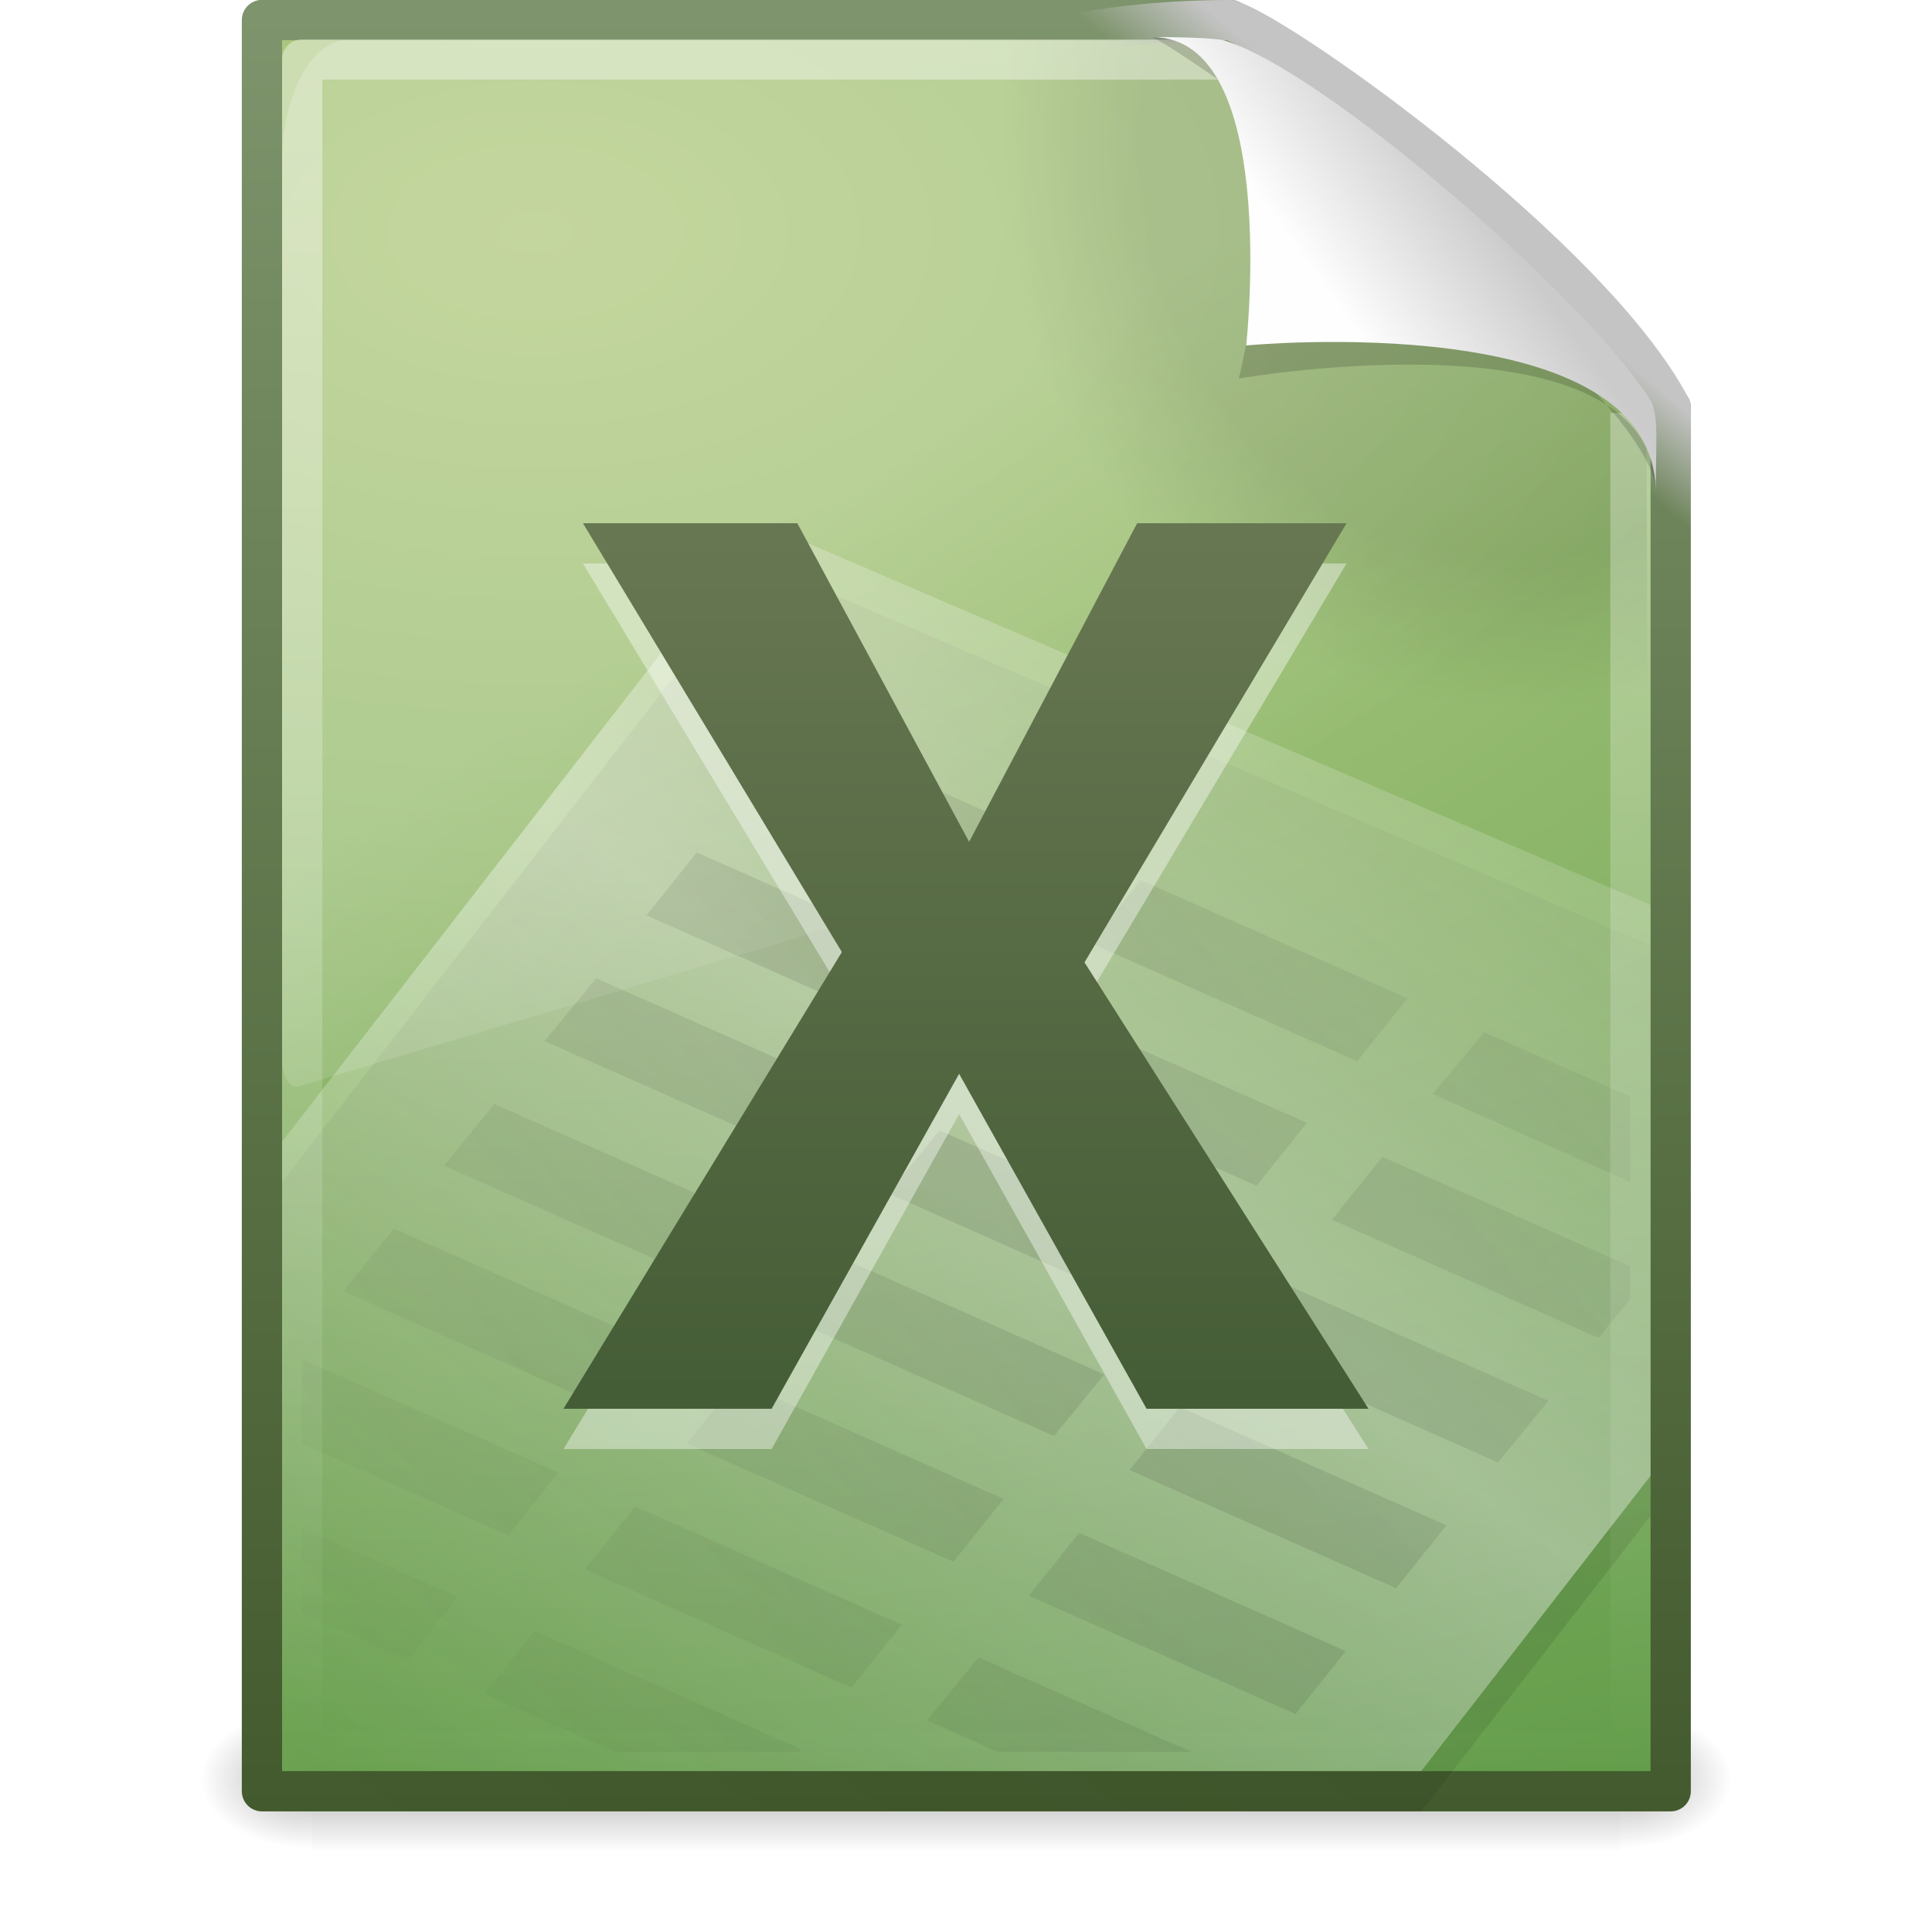 <?xml version="1.0" encoding="UTF-8" standalone="no"?>
<!-- Created with Inkscape (http://www.inkscape.org/) -->

<svg
   xmlns:dc="http://purl.org/dc/elements/1.1/"
   xmlns:cc="http://creativecommons.org/ns#"
   xmlns:rdf="http://www.w3.org/1999/02/22-rdf-syntax-ns#"
   xmlns:svg="http://www.w3.org/2000/svg"
   xmlns="http://www.w3.org/2000/svg"
   xmlns:xlink="http://www.w3.org/1999/xlink"
   xmlns:sodipodi="http://sodipodi.sourceforge.net/DTD/sodipodi-0.dtd"
   xmlns:inkscape="http://www.inkscape.org/namespaces/inkscape"
   version="1.0"
   width="48"
   height="48"
   id="svg2466"
   inkscape:version="0.48.4 r9939"
   sodipodi:docname="gnome-mime-application-vnd.openxmlformats-officedocument.spreadsheetml.sheet.svg">
  <sodipodi:namedview
     pagecolor="#ffffff"
     bordercolor="#666666"
     borderopacity="1"
     objecttolerance="10"
     gridtolerance="10"
     guidetolerance="10"
     inkscape:pageopacity="0"
     inkscape:pageshadow="2"
     inkscape:window-width="640"
     inkscape:window-height="480"
     id="namedview286114" />
  <defs
     id="defs2468">
    <linearGradient
       id="linearGradient5048">
      <stop
         id="stop5050"
         style="stop-color:#000000;stop-opacity:0"
         offset="0" />
      <stop
         id="stop5056"
         style="stop-color:#000000;stop-opacity:1"
         offset="0.5" />
      <stop
         id="stop5052"
         style="stop-color:#000000;stop-opacity:0"
         offset="1" />
    </linearGradient>
    <linearGradient
       x1="302.857"
       y1="366.648"
       x2="302.857"
       y2="609.505"
       id="linearGradient5536"
       xlink:href="#linearGradient5048"
       gradientUnits="userSpaceOnUse"
       gradientTransform="matrix(6.732488e-2,0,0,1.470022e-2,-0.333,37.04)" />
    <radialGradient
       cx="605.714"
       cy="486.648"
       r="117.143"
       fx="605.714"
       fy="486.648"
       id="radialGradient5533"
       xlink:href="#linearGradient5060"
       gradientUnits="userSpaceOnUse"
       gradientTransform="matrix(-2.303994e-2,0,0,1.470022e-2,21.631,37.04)" />
    <linearGradient
       id="linearGradient5060">
      <stop
         id="stop5062"
         style="stop-color:#000000;stop-opacity:1"
         offset="0" />
      <stop
         id="stop5064"
         style="stop-color:#000000;stop-opacity:0"
         offset="1" />
    </linearGradient>
    <radialGradient
       cx="605.714"
       cy="486.648"
       r="117.143"
       fx="605.714"
       fy="486.648"
       id="radialGradient5530"
       xlink:href="#linearGradient5060"
       gradientUnits="userSpaceOnUse"
       gradientTransform="matrix(2.303995e-2,0,0,1.470022e-2,26.369,37.04)" />
    <linearGradient
       id="linearGradient4711-257-850-696-320-311-361-101-393">
      <stop
         id="stop5651"
         style="stop-color:#425a2d;stop-opacity:1"
         offset="0" />
      <stop
         id="stop5653"
         style="stop-color:#7f956d;stop-opacity:1"
         offset="1" />
    </linearGradient>
    <linearGradient
       x1="-51.786"
       y1="53.624"
       x2="-51.786"
       y2="2.906"
       id="linearGradient5527-35-740-559-500-69-407-137"
       xlink:href="#linearGradient4711-257-850-696-320-311-361-101-393"
       gradientUnits="userSpaceOnUse"
       gradientTransform="matrix(0.807,0,0,0.895,59.418,-2.981)" />
    <linearGradient
       id="linearGradient4145-42-322-778-541-32-432-871-622">
      <stop
         id="stop5641"
         style="stop-color:#b5cc85;stop-opacity:1"
         offset="0" />
      <stop
         id="stop5643"
         style="stop-color:#9abe74;stop-opacity:1"
         offset="0.262" />
      <stop
         id="stop5645"
         style="stop-color:#669f4d;stop-opacity:1"
         offset="0.705" />
      <stop
         id="stop5647"
         style="stop-color:#47892b;stop-opacity:1"
         offset="1" />
    </linearGradient>
    <radialGradient
       cx="14.239"
       cy="11.49"
       r="18"
       fx="14.239"
       fy="11.49"
       id="radialGradient5525-350-404-120-454-819-403-836"
       xlink:href="#linearGradient4145-42-322-778-541-32-432-871-622"
       gradientUnits="userSpaceOnUse"
       gradientTransform="matrix(0,3.179,-5.299,0,74.199,-39.503)" />
    <linearGradient
       id="linearGradient4000">
      <stop
         id="stop4002"
         style="stop-color:#000000;stop-opacity:1"
         offset="0" />
      <stop
         id="stop4004"
         style="stop-color:#000000;stop-opacity:0"
         offset="1" />
    </linearGradient>
    <linearGradient
       x1="75.854"
       y1="28"
       x2="91"
       y2="12"
       id="linearGradient2464"
       xlink:href="#linearGradient4000"
       gradientUnits="userSpaceOnUse"
       gradientTransform="matrix(1.187,0,0,0.919,-63.589,5.031)"
       spreadMethod="reflect" />
    <linearGradient
       id="linearGradient5293">
      <stop
         id="stop5295"
         style="stop-color:#ffffff;stop-opacity:1"
         offset="0" />
      <stop
         id="stop5297"
         style="stop-color:#ffffff;stop-opacity:0"
         offset="1" />
    </linearGradient>
    <linearGradient
       x1="75.854"
       y1="28"
       x2="91"
       y2="12"
       id="linearGradient2461"
       xlink:href="#linearGradient5293"
       gradientUnits="userSpaceOnUse"
       gradientTransform="matrix(1.187,0,0,0.919,-63.46,3.92)"
       spreadMethod="reflect" />
    <linearGradient
       id="linearGradient3759">
      <stop
         id="stop3761"
         style="stop-color:#000000;stop-opacity:1"
         offset="0" />
      <stop
         id="stop3763"
         style="stop-color:#000000;stop-opacity:0"
         offset="1" />
    </linearGradient>
    <linearGradient
       x1="-43.305"
       y1="34.497"
       x2="-25.366"
       y2="20.127"
       id="linearGradient2457"
       xlink:href="#linearGradient3759"
       gradientUnits="userSpaceOnUse"
       gradientTransform="translate(69.562,-4.009)"
       spreadMethod="reflect" />
    <radialGradient
       cx="102"
       cy="112.305"
       r="139.559"
       id="XMLID_8_"
       gradientUnits="userSpaceOnUse">
      <stop
         id="stop41"
         style="stop-color:#000000;stop-opacity:1"
         offset="0" />
      <stop
         id="stop47"
         style="stop-color:#000000;stop-opacity:1"
         offset="0.189" />
      <stop
         id="stop49"
         style="stop-color:#000000;stop-opacity:0"
         offset="0.257" />
      <stop
         id="stop51"
         style="stop-color:#000000;stop-opacity:0"
         offset="1" />
    </radialGradient>
    <radialGradient
       cx="102"
       cy="112.305"
       r="139.559"
       id="radialGradient5516"
       xlink:href="#XMLID_8_"
       gradientUnits="userSpaceOnUse"
       gradientTransform="matrix(0.362,0,0,-0.391,0.859,47.517)" />
    <linearGradient
       id="linearGradient8265-821-176-38-919-66-249">
      <stop
         id="stop2687"
         style="stop-color:#ffffff;stop-opacity:1"
         offset="0" />
      <stop
         id="stop2689"
         style="stop-color:#ffffff;stop-opacity:0"
         offset="1" />
    </linearGradient>
    <linearGradient
       x1="16.626"
       y1="15.298"
       x2="20.055"
       y2="24.628"
       id="linearGradient5513"
       xlink:href="#linearGradient8265-821-176-38-919-66-249"
       gradientUnits="userSpaceOnUse"
       gradientTransform="matrix(0.74,0,0,1.393,6.245,-7.317)" />
    <linearGradient
       id="linearGradient3211">
      <stop
         id="stop3213"
         style="stop-color:#ffffff;stop-opacity:1"
         offset="0" />
      <stop
         id="stop3215"
         style="stop-color:#ffffff;stop-opacity:0"
         offset="1" />
    </linearGradient>
    <linearGradient
       x1="24"
       y1="2"
       x2="24"
       y2="46.017"
       id="linearGradient5510"
       xlink:href="#linearGradient3211"
       gradientUnits="userSpaceOnUse"
       gradientTransform="matrix(1,0,0,0.978,8.002e-3,-0.967)" />
    <linearGradient
       id="linearGradient4267">
      <stop
         id="stop4269"
         style="stop-color:#c4c4c4;stop-opacity:1"
         offset="0" />
      <stop
         id="stop4271"
         style="stop-color:#c4c4c4;stop-opacity:0"
         offset="1" />
    </linearGradient>
    <linearGradient
       x1="35.517"
       y1="4.858"
       x2="34.103"
       y2="6.544"
       id="linearGradient5507"
       xlink:href="#linearGradient4267"
       gradientUnits="userSpaceOnUse"
       gradientTransform="translate(8.002e-3,0)" />
    <filter
       x="-0.148"
       y="-0.164"
       width="1.297"
       height="1.329"
       color-interpolation-filters="sRGB"
       id="filter3212">
      <feGaussianBlur
         stdDeviation="0.774"
         id="feGaussianBlur3214" />
    </filter>
    <linearGradient
       id="linearGradient8589">
      <stop
         id="stop8591"
         style="stop-color:#fefefe;stop-opacity:1"
         offset="0" />
      <stop
         id="stop8593"
         style="stop-color:#cbcbcb;stop-opacity:1"
         offset="1" />
    </linearGradient>
    <linearGradient
       x1="32.892"
       y1="8.059"
       x2="36.358"
       y2="5.457"
       id="linearGradient5503"
       xlink:href="#linearGradient8589"
       gradientUnits="userSpaceOnUse"
       gradientTransform="matrix(0.998,0,0,1.041,0.172,-1.106)" />
    <linearGradient
       id="linearGradient4106">
      <stop
         id="stop4108"
         style="stop-color:#355129;stop-opacity:1"
         offset="0" />
      <stop
         id="stop4110"
         style="stop-color:#7c8763;stop-opacity:1"
         offset="1" />
    </linearGradient>
    <linearGradient
       x1="24.239"
       y1="44.11"
       x2="24.239"
       y2="0.191"
       id="linearGradient2460"
       xlink:href="#linearGradient4106"
       gradientUnits="userSpaceOnUse"
       gradientTransform="matrix(1.045,0,0,1.01,3.441,0)" />
  </defs>
  <g
     id="layer1">
    <rect
       width="32.508"
       height="3.57"
       x="7.746"
       y="42.43"
       id="rect3869"
       style="opacity:0.3;fill:url(#linearGradient5536);fill-opacity:1;fill-rule:nonzero;stroke:none;stroke-width:1;marker:none;visibility:visible;display:inline;overflow:visible" />
    <path
       d="M 7.746,42.43 C 7.746,42.43 7.746,46 7.746,46 C 6.559,46.007 4.877,45.2 4.877,44.215 C 4.877,43.229 6.202,42.43 7.746,42.43 L 7.746,42.43 z"
       id="path3871"
       style="opacity:0.3;fill:url(#radialGradient5533);fill-opacity:1;fill-rule:nonzero;stroke:none;stroke-width:1;marker:none;visibility:visible;display:inline;overflow:visible" />
    <path
       d="M 40.254,42.43 C 40.254,42.43 40.254,46 40.254,46 C 41.441,46.007 43.123,45.2 43.123,44.215 C 43.123,43.229 41.798,42.43 40.254,42.43 z"
       id="path3873"
       style="opacity:0.3;fill:url(#radialGradient5530);fill-opacity:1;fill-rule:nonzero;stroke:none;stroke-width:1;marker:none;visibility:visible;display:inline;overflow:visible" />
    <path
       d="M 6.508,0.497 C 14.528,0.497 22.549,0.497 30.569,0.497 C 31.094,2.457 36.702,7.349 41.508,10.124 C 41.508,21.583 41.508,33.043 41.508,44.503 C 29.841,44.503 18.175,44.503 6.508,44.503 C 6.508,29.834 6.508,15.166 6.508,0.497 L 6.508,0.497 z"
       id="path3875"
       style="fill:url(#radialGradient5525-350-404-120-454-819-403-836);fill-opacity:1;stroke:url(#linearGradient5527-35-740-559-500-69-407-137);stroke-width:1;stroke-linecap:butt;stroke-linejoin:round;stroke-miterlimit:4;stroke-dasharray:none;stroke-dashoffset:0;stroke-opacity:1;display:inline" />
    <path
       d="M 18.921,14.003 C 14.949,19.121 10.98,24.245 7.008,29.363 C 7.008,34.574 7.008,39.792 7.008,45.003 C 16.442,45.003 25.875,45.003 35.309,45.003 C 37.919,41.639 38.321,41.127 41.008,37.665 C 41.008,32.939 41.008,28.231 41.008,23.486 C 33.213,20.138 23.983,16.177 18.921,14.003 z"
       id="path3743"
       style="opacity:0.1;fill:url(#linearGradient2464);fill-opacity:1;fill-rule:nonzero;stroke:none;stroke-width:0.912;stroke-linecap:butt;stroke-linejoin:miter;marker:none;marker-start:none;marker-mid:none;marker-end:none;stroke-miterlimit:4;stroke-dasharray:none;stroke-dashoffset:0;stroke-opacity:1;visibility:visible;display:inline;overflow:visible;enable-background:accumulate" />
    <path
       d="M 18.921,13.003 C 14.949,18.121 10.98,23.245 7.008,28.363 C 7.008,33.574 7.008,38.792 7.008,44.003 C 16.442,44.003 25.875,44.003 35.309,44.003 C 37.919,40.639 38.321,40.127 41.008,36.665 C 41.008,31.939 41.008,27.231 41.008,22.486 C 33.213,19.138 23.983,15.177 18.921,13.003 z"
       id="path3697"
       style="opacity:0.4;fill:url(#linearGradient2461);fill-opacity:1;fill-rule:nonzero;stroke:none;stroke-width:0.912;stroke-linecap:butt;stroke-linejoin:miter;marker:none;marker-start:none;marker-mid:none;marker-end:none;stroke-miterlimit:4;stroke-dasharray:none;stroke-dashoffset:0;stroke-opacity:1;visibility:visible;display:inline;overflow:visible;enable-background:accumulate" />
    <path
       d="M 19.812,18.084 L 18.562,19.647 L 25.187,22.584 L 26.437,21.022 L 19.812,18.084 z M 17.312,21.178 L 16.062,22.741 L 22.687,25.678 L 23.937,24.116 L 17.312,21.178 z M 28.343,21.866 L 27.093,23.428 L 33.718,26.366 L 34.968,24.803 L 28.343,21.866 z M 14.812,24.303 L 13.531,25.866 L 20.156,28.803 L 21.437,27.241 L 14.812,24.303 z M 25.843,24.959 L 24.593,26.522 L 31.218,29.459 L 32.468,27.897 L 25.843,24.959 z M 36.875,25.647 L 35.593,27.178 L 40.5,29.366 C 40.5,28.653 40.5,27.954 40.5,27.241 L 36.875,25.647 z M 12.281,27.428 L 11.031,28.959 L 17.656,31.897 L 18.906,30.366 L 12.281,27.428 z M 23.343,28.084 L 22.062,29.647 L 28.687,32.584 L 29.968,31.022 L 23.343,28.084 z M 34.343,28.741 L 33.093,30.303 L 39.718,33.241 L 40.5,32.272 C 40.5,32 40.5,31.732 40.5,31.459 L 34.343,28.741 z M 9.781,30.522 L 8.531,32.084 L 15.156,35.022 L 16.406,33.459 L 9.781,30.522 z M 20.812,31.209 L 19.562,32.741 L 26.187,35.678 L 27.437,34.147 L 20.812,31.209 z M 31.843,31.866 L 30.593,33.397 L 37.218,36.334 L 38.468,34.803 L 31.843,31.866 z M 7.5,33.772 C 7.5,34.47 7.5,35.168 7.5,35.866 L 12.625,38.147 L 13.875,36.584 L 7.5,33.772 z M 18.312,34.303 L 17.062,35.866 L 23.687,38.803 L 24.937,37.241 L 18.312,34.303 z M 29.312,34.959 L 28.062,36.522 L 34.687,39.459 L 35.937,37.897 L 29.312,34.959 z M 15.781,37.428 L 14.531,38.991 L 21.156,41.928 L 22.406,40.366 L 15.781,37.428 z M 7.5,37.959 C 7.5,38.668 7.5,39.376 7.5,40.084 L 10.125,41.241 L 11.375,39.678 L 7.5,37.959 z M 26.812,38.084 L 25.562,39.647 L 32.187,42.584 L 33.437,41.022 L 26.812,38.084 z M 13.281,40.522 L 12.031,42.084 L 15.281,43.522 C 16.802,43.522 18.323,43.522 19.843,43.522 L 19.906,43.459 L 13.281,40.522 z M 24.312,41.178 L 23.031,42.741 L 24.781,43.522 C 26.385,43.522 27.989,43.522 29.593,43.522 L 24.312,41.178 z M 7.5,42.178 C 7.5,42.626 7.5,43.074 7.5,43.522 C 7.76,43.522 8.021,43.522 8.281,43.522 L 8.875,42.803 L 7.5,42.178 z"
       id="path6223"
       style="opacity:0.1;fill:url(#linearGradient2457);fill-opacity:1;fill-rule:evenodd;stroke:none;stroke-width:1px;stroke-linecap:butt;stroke-linejoin:miter;marker:none;marker-start:none;marker-mid:none;marker-end:none;stroke-miterlimit:4;stroke-dasharray:none;stroke-dashoffset:0;stroke-opacity:1;visibility:visible;display:inline;overflow:visible;enable-background:accumulate" />
    <path
       d="M 7.37,44 C 7.17,44 7.008,43.825 7.008,43.609 L 7.008,1.405 C 7.008,1.189 7.17,1.014 7.37,1.014 C 14.853,1.122 23.145,0.853 30.619,1.041 L 40.902,9.907 L 41.008,43.609 C 41.008,43.825 40.846,44 40.646,44 L 7.37,44 z"
       id="path3877"
       style="opacity:0.1;fill:url(#radialGradient5516);fill-opacity:1" />
    <path
       d="M 8.627,1 C 7.733,1 7.008,2.364 7.008,4.048 L 7.008,26.343 C 7.01,26.531 7.054,26.708 7.128,26.832 C 7.203,26.956 7.302,27.016 7.401,26.996 L 40.707,17.068 C 40.879,17.017 41.006,16.741 41.008,16.415 L 41.008,10.415 C 41.008,10.415 30.174,1 30.174,1 L 8.627,1 z"
       id="path3879"
       style="opacity:0.2;fill:url(#linearGradient5513);fill-opacity:1;fill-rule:evenodd;stroke:none;stroke-width:1.002;stroke-linecap:round;stroke-linejoin:round;stroke-miterlimit:4;stroke-dasharray:none;stroke-dashoffset:0;stroke-opacity:1" />
    <path
       d="M 40.508,10.259 C 40.508,21.208 40.508,32.573 40.508,43.522 C 29.508,43.522 18.508,43.522 7.508,43.522 C 7.508,29.507 7.508,15.493 7.508,1.478 C 15.07,1.478 22.812,1.478 30.374,1.478"
       id="path3881"
       style="opacity:0.4;fill:none;stroke:url(#linearGradient5510);stroke-width:1;stroke-linecap:butt;stroke-linejoin:round;stroke-miterlimit:4;stroke-dasharray:none;stroke-dashoffset:0;stroke-opacity:1;display:inline" />
    <path
       d="M 30.569,0.5 C 31.976,0.975 39.534,6.379 41.508,10.124 C 41.508,21.583 41.508,10.949 41.508,22.409 C 1.062,38.138 6.272,0.5 30.569,0.5 z"
       id="path3883"
       style="fill:none;stroke:url(#linearGradient5507);stroke-width:1;stroke-linecap:butt;stroke-linejoin:round;stroke-miterlimit:4;stroke-dasharray:none;stroke-dashoffset:0;stroke-opacity:1;display:inline" />
    <path
       d="M 28.625,0.921 C 32.908,0.921 30.779,9.404 30.779,9.404 C 30.779,9.404 41.136,7.602 41.136,12.223 C 41.136,9.613 29.834,1.495 28.625,0.921 L 28.625,0.921 z"
       id="path3885"
       style="opacity:0.4;fill:#000000;fill-opacity:1;fill-rule:evenodd;stroke:none;display:inline;filter:url(#filter3212)" />
    <path
       d="M 28.625,0.921 C 31.812,0.921 30.961,8.583 30.961,8.583 C 30.961,8.583 41.136,7.602 41.136,12.223 C 41.136,11.097 41.222,10.291 41.002,9.94 C 39.424,7.415 32.889,1.751 30.427,1.009 C 30.243,0.953 29.552,0.921 28.625,0.921 z"
       id="path3887"
       style="fill:url(#linearGradient5503);fill-opacity:1;fill-rule:evenodd;stroke:none;display:inline" />
    <path
       d="M 34,36 C 32.162,36 30.324,36 28.486,36 C 26.934,33.226 25.381,30.452 23.829,27.679 C 22.276,30.452 20.724,33.226 19.171,36 C 17.448,36 15.724,36 14,36 C 16.305,32.218 18.611,28.436 20.916,24.654 C 18.772,21.103 16.627,17.551 14.483,14 C 16.259,14 18.034,14 19.81,14 C 21.233,16.638 22.655,19.277 24.078,21.915 C 25.469,19.277 26.861,16.638 28.252,14 C 29.987,14 31.721,14 33.455,14 C 31.285,17.637 29.114,21.273 26.944,24.91 C 29.296,28.606 31.648,32.303 34,36 z"
       id="text4083"
       style="font-size:31.355px;font-style:normal;font-variant:normal;font-weight:bold;font-stretch:normal;opacity:0.4;fill:#ffffff;fill-opacity:1;stroke:none;stroke-width:1px;stroke-linecap:butt;stroke-linejoin:miter;stroke-opacity:1;font-family:Droid Sans;-inkscape-font-specification:Droid Sans Bold" />
    <path
       d="M 34,35 C 32.162,35 30.324,35 28.486,35 C 26.934,32.226 25.381,29.452 23.829,26.679 C 22.276,29.452 20.724,32.226 19.171,35 C 17.448,35 15.724,35 14,35 C 16.305,31.218 18.611,27.436 20.916,23.654 C 18.772,20.103 16.627,16.551 14.483,13 C 16.259,13 18.034,13 19.81,13 C 21.233,15.638 22.655,18.277 24.078,20.915 C 25.469,18.277 26.861,15.638 28.252,13 C 29.987,13 31.721,13 33.455,13 C 31.285,16.637 29.114,20.273 26.944,23.91 C 29.296,27.606 31.648,31.303 34,35 z"
       id="text3893"
       style="font-size:31.355px;font-style:normal;font-variant:normal;font-weight:bold;font-stretch:normal;fill:url(#linearGradient2460);fill-opacity:1;stroke:none;stroke-width:1px;stroke-linecap:butt;stroke-linejoin:miter;stroke-opacity:1;font-family:Droid Sans;-inkscape-font-specification:Droid Sans Bold" />
  </g>
</svg>
